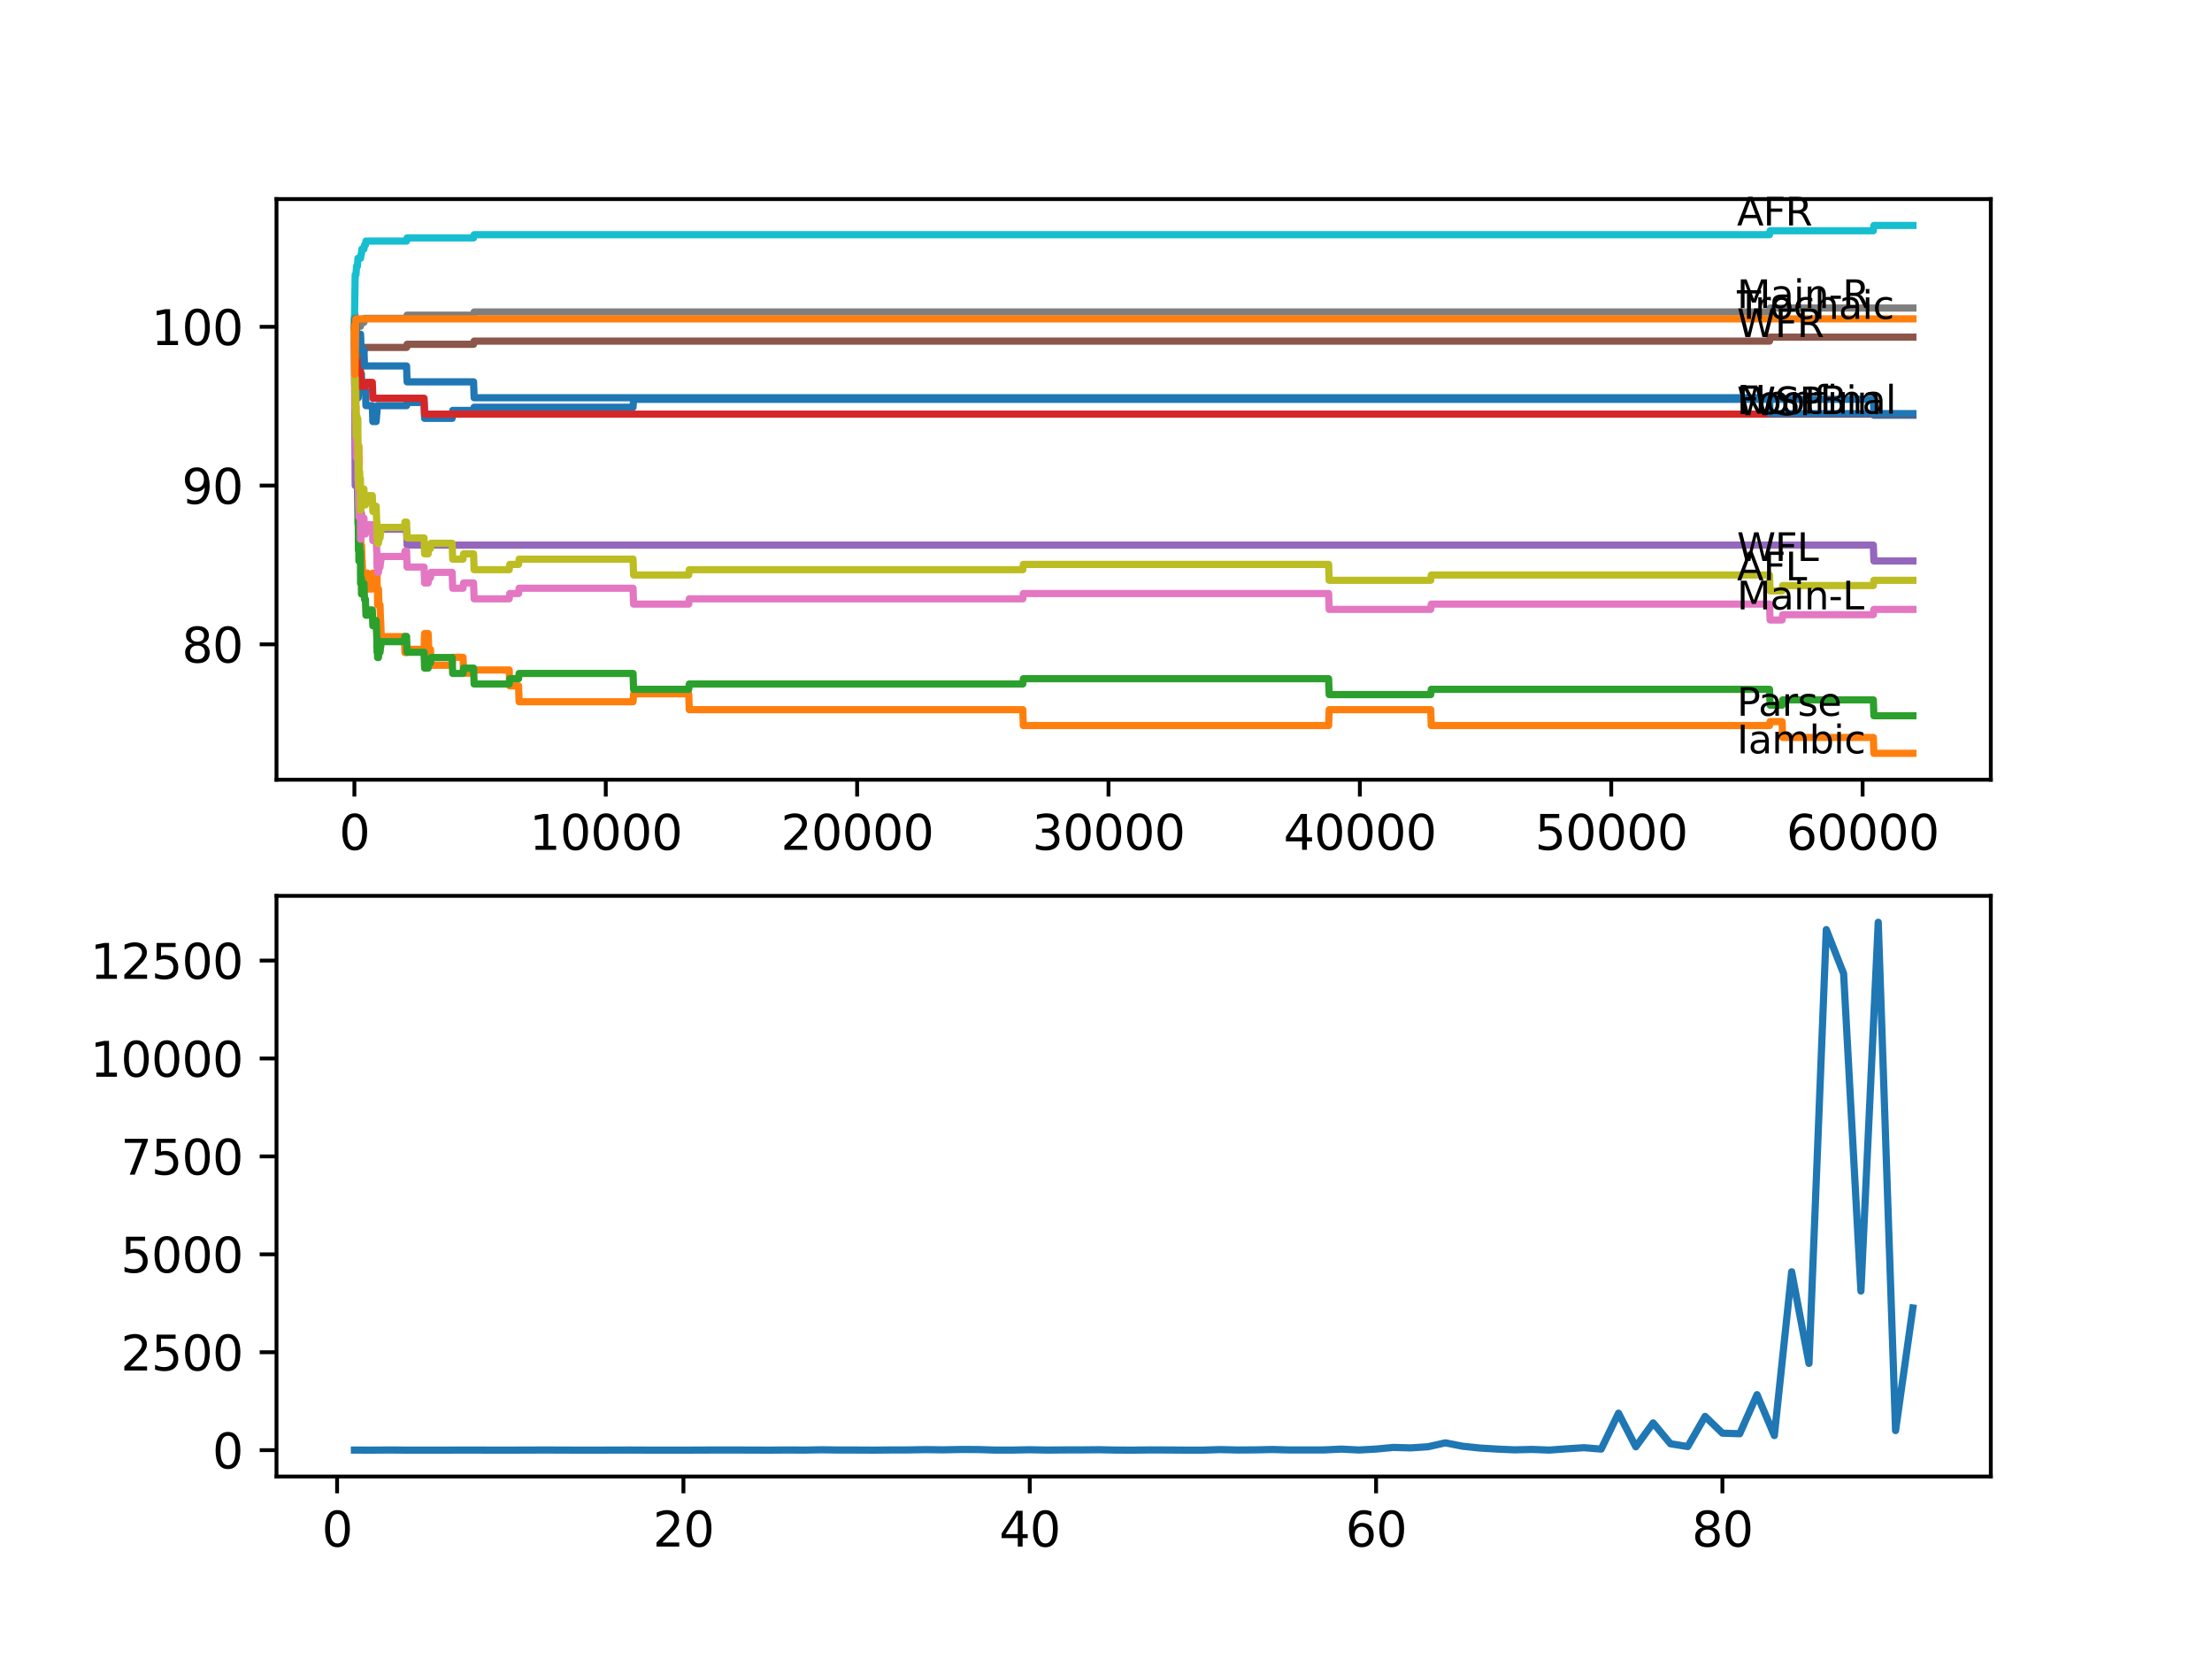 <?xml version="1.0" encoding="utf-8" standalone="no"?>
<!DOCTYPE svg PUBLIC "-//W3C//DTD SVG 1.1//EN"
  "http://www.w3.org/Graphics/SVG/1.1/DTD/svg11.dtd">
<svg xmlns:xlink="http://www.w3.org/1999/xlink" width="460.8pt" height="345.6pt" viewBox="0 0 460.8 345.6" xmlns="http://www.w3.org/2000/svg" version="1.1">
 <defs>
  <style type="text/css">*{stroke-linejoin: round; stroke-linecap: butt}</style>
 </defs>
 <g id="figure_1">
  <g id="patch_1">
   <path d="M 0 345.6 
L 460.8 345.6 
L 460.8 0 
L 0 0 
z
" style="fill: #ffffff"/>
  </g>
  <g id="axes_1">
   <g id="patch_2">
    <path d="M 57.6 162.432 
L 414.72 162.432 
L 414.72 41.472 
L 57.6 41.472 
z
" style="fill: #ffffff"/>
   </g>
   <g id="matplotlib.axis_1">
    <g id="xtick_1">
     <g id="line2d_1">
      <defs>
       <path id="mcef2beeae3" d="M 0 0 
L 0 3.5 
" style="stroke: #000000; stroke-width: 0.8"/>
      </defs>
      <g>
       <use xlink:href="#mcef2beeae3" x="73.827" y="162.432" style="stroke: #000000; stroke-width: 0.8"/>
      </g>
     </g>
     <g id="text_1">
      <!-- 0 -->
      <g transform="translate(70.646 177.03)scale(0.1 -0.1)">
       <defs>
        <path id="DejaVuSans-30" d="M 2034 4250 
Q 1547 4250 1301 3770 
Q 1056 3291 1056 2328 
Q 1056 1369 1301 889 
Q 1547 409 2034 409 
Q 2525 409 2770 889 
Q 3016 1369 3016 2328 
Q 3016 3291 2770 3770 
Q 2525 4250 2034 4250 
z
M 2034 4750 
Q 2819 4750 3233 4129 
Q 3647 3509 3647 2328 
Q 3647 1150 3233 529 
Q 2819 -91 2034 -91 
Q 1250 -91 836 529 
Q 422 1150 422 2328 
Q 422 3509 836 4129 
Q 1250 4750 2034 4750 
z
" transform="scale(0.016)"/>
       </defs>
       <use xlink:href="#DejaVuSans-30"/>
      </g>
     </g>
    </g>
    <g id="xtick_2">
     <g id="line2d_2">
      <g>
       <use xlink:href="#mcef2beeae3" x="126.192" y="162.432" style="stroke: #000000; stroke-width: 0.8"/>
      </g>
     </g>
     <g id="text_2">
      <!-- 10000 -->
      <g transform="translate(110.286 177.03)scale(0.1 -0.1)">
       <defs>
        <path id="DejaVuSans-31" d="M 794 531 
L 1825 531 
L 1825 4091 
L 703 3866 
L 703 4441 
L 1819 4666 
L 2450 4666 
L 2450 531 
L 3481 531 
L 3481 0 
L 794 0 
L 794 531 
z
" transform="scale(0.016)"/>
       </defs>
       <use xlink:href="#DejaVuSans-31"/>
       <use xlink:href="#DejaVuSans-30" x="63.623"/>
       <use xlink:href="#DejaVuSans-30" x="127.246"/>
       <use xlink:href="#DejaVuSans-30" x="190.869"/>
       <use xlink:href="#DejaVuSans-30" x="254.492"/>
      </g>
     </g>
    </g>
    <g id="xtick_3">
     <g id="line2d_3">
      <g>
       <use xlink:href="#mcef2beeae3" x="178.556" y="162.432" style="stroke: #000000; stroke-width: 0.8"/>
      </g>
     </g>
     <g id="text_3">
      <!-- 20000 -->
      <g transform="translate(162.65 177.03)scale(0.1 -0.1)">
       <defs>
        <path id="DejaVuSans-32" d="M 1228 531 
L 3431 531 
L 3431 0 
L 469 0 
L 469 531 
Q 828 903 1448 1529 
Q 2069 2156 2228 2338 
Q 2531 2678 2651 2914 
Q 2772 3150 2772 3378 
Q 2772 3750 2511 3984 
Q 2250 4219 1831 4219 
Q 1534 4219 1204 4116 
Q 875 4013 500 3803 
L 500 4441 
Q 881 4594 1212 4672 
Q 1544 4750 1819 4750 
Q 2544 4750 2975 4387 
Q 3406 4025 3406 3419 
Q 3406 3131 3298 2873 
Q 3191 2616 2906 2266 
Q 2828 2175 2409 1742 
Q 1991 1309 1228 531 
z
" transform="scale(0.016)"/>
       </defs>
       <use xlink:href="#DejaVuSans-32"/>
       <use xlink:href="#DejaVuSans-30" x="63.623"/>
       <use xlink:href="#DejaVuSans-30" x="127.246"/>
       <use xlink:href="#DejaVuSans-30" x="190.869"/>
       <use xlink:href="#DejaVuSans-30" x="254.492"/>
      </g>
     </g>
    </g>
    <g id="xtick_4">
     <g id="line2d_4">
      <g>
       <use xlink:href="#mcef2beeae3" x="230.921" y="162.432" style="stroke: #000000; stroke-width: 0.8"/>
      </g>
     </g>
     <g id="text_4">
      <!-- 30000 -->
      <g transform="translate(215.015 177.03)scale(0.1 -0.1)">
       <defs>
        <path id="DejaVuSans-33" d="M 2597 2516 
Q 3050 2419 3304 2112 
Q 3559 1806 3559 1356 
Q 3559 666 3084 287 
Q 2609 -91 1734 -91 
Q 1441 -91 1130 -33 
Q 819 25 488 141 
L 488 750 
Q 750 597 1062 519 
Q 1375 441 1716 441 
Q 2309 441 2620 675 
Q 2931 909 2931 1356 
Q 2931 1769 2642 2001 
Q 2353 2234 1838 2234 
L 1294 2234 
L 1294 2753 
L 1863 2753 
Q 2328 2753 2575 2939 
Q 2822 3125 2822 3475 
Q 2822 3834 2567 4026 
Q 2313 4219 1838 4219 
Q 1578 4219 1281 4162 
Q 984 4106 628 3988 
L 628 4550 
Q 988 4650 1302 4700 
Q 1616 4750 1894 4750 
Q 2613 4750 3031 4423 
Q 3450 4097 3450 3541 
Q 3450 3153 3228 2886 
Q 3006 2619 2597 2516 
z
" transform="scale(0.016)"/>
       </defs>
       <use xlink:href="#DejaVuSans-33"/>
       <use xlink:href="#DejaVuSans-30" x="63.623"/>
       <use xlink:href="#DejaVuSans-30" x="127.246"/>
       <use xlink:href="#DejaVuSans-30" x="190.869"/>
       <use xlink:href="#DejaVuSans-30" x="254.492"/>
      </g>
     </g>
    </g>
    <g id="xtick_5">
     <g id="line2d_5">
      <g>
       <use xlink:href="#mcef2beeae3" x="283.285" y="162.432" style="stroke: #000000; stroke-width: 0.8"/>
      </g>
     </g>
     <g id="text_5">
      <!-- 40000 -->
      <g transform="translate(267.379 177.03)scale(0.1 -0.1)">
       <defs>
        <path id="DejaVuSans-34" d="M 2419 4116 
L 825 1625 
L 2419 1625 
L 2419 4116 
z
M 2253 4666 
L 3047 4666 
L 3047 1625 
L 3713 1625 
L 3713 1100 
L 3047 1100 
L 3047 0 
L 2419 0 
L 2419 1100 
L 313 1100 
L 313 1709 
L 2253 4666 
z
" transform="scale(0.016)"/>
       </defs>
       <use xlink:href="#DejaVuSans-34"/>
       <use xlink:href="#DejaVuSans-30" x="63.623"/>
       <use xlink:href="#DejaVuSans-30" x="127.246"/>
       <use xlink:href="#DejaVuSans-30" x="190.869"/>
       <use xlink:href="#DejaVuSans-30" x="254.492"/>
      </g>
     </g>
    </g>
    <g id="xtick_6">
     <g id="line2d_6">
      <g>
       <use xlink:href="#mcef2beeae3" x="335.65" y="162.432" style="stroke: #000000; stroke-width: 0.8"/>
      </g>
     </g>
     <g id="text_6">
      <!-- 50000 -->
      <g transform="translate(319.744 177.03)scale(0.1 -0.1)">
       <defs>
        <path id="DejaVuSans-35" d="M 691 4666 
L 3169 4666 
L 3169 4134 
L 1269 4134 
L 1269 2991 
Q 1406 3038 1543 3061 
Q 1681 3084 1819 3084 
Q 2600 3084 3056 2656 
Q 3513 2228 3513 1497 
Q 3513 744 3044 326 
Q 2575 -91 1722 -91 
Q 1428 -91 1123 -41 
Q 819 9 494 109 
L 494 744 
Q 775 591 1075 516 
Q 1375 441 1709 441 
Q 2250 441 2565 725 
Q 2881 1009 2881 1497 
Q 2881 1984 2565 2268 
Q 2250 2553 1709 2553 
Q 1456 2553 1204 2497 
Q 953 2441 691 2322 
L 691 4666 
z
" transform="scale(0.016)"/>
       </defs>
       <use xlink:href="#DejaVuSans-35"/>
       <use xlink:href="#DejaVuSans-30" x="63.623"/>
       <use xlink:href="#DejaVuSans-30" x="127.246"/>
       <use xlink:href="#DejaVuSans-30" x="190.869"/>
       <use xlink:href="#DejaVuSans-30" x="254.492"/>
      </g>
     </g>
    </g>
    <g id="xtick_7">
     <g id="line2d_7">
      <g>
       <use xlink:href="#mcef2beeae3" x="388.014" y="162.432" style="stroke: #000000; stroke-width: 0.8"/>
      </g>
     </g>
     <g id="text_7">
      <!-- 60000 -->
      <g transform="translate(372.108 177.03)scale(0.1 -0.1)">
       <defs>
        <path id="DejaVuSans-36" d="M 2113 2584 
Q 1688 2584 1439 2293 
Q 1191 2003 1191 1497 
Q 1191 994 1439 701 
Q 1688 409 2113 409 
Q 2538 409 2786 701 
Q 3034 994 3034 1497 
Q 3034 2003 2786 2293 
Q 2538 2584 2113 2584 
z
M 3366 4563 
L 3366 3988 
Q 3128 4100 2886 4159 
Q 2644 4219 2406 4219 
Q 1781 4219 1451 3797 
Q 1122 3375 1075 2522 
Q 1259 2794 1537 2939 
Q 1816 3084 2150 3084 
Q 2853 3084 3261 2657 
Q 3669 2231 3669 1497 
Q 3669 778 3244 343 
Q 2819 -91 2113 -91 
Q 1303 -91 875 529 
Q 447 1150 447 2328 
Q 447 3434 972 4092 
Q 1497 4750 2381 4750 
Q 2619 4750 2861 4703 
Q 3103 4656 3366 4563 
z
" transform="scale(0.016)"/>
       </defs>
       <use xlink:href="#DejaVuSans-36"/>
       <use xlink:href="#DejaVuSans-30" x="63.623"/>
       <use xlink:href="#DejaVuSans-30" x="127.246"/>
       <use xlink:href="#DejaVuSans-30" x="190.869"/>
       <use xlink:href="#DejaVuSans-30" x="254.492"/>
      </g>
     </g>
    </g>
   </g>
   <g id="matplotlib.axis_2">
    <g id="ytick_1">
     <g id="line2d_8">
      <defs>
       <path id="m309a2a14f8" d="M 0 0 
L -3.5 0 
" style="stroke: #000000; stroke-width: 0.8"/>
      </defs>
      <g>
       <use xlink:href="#m309a2a14f8" x="57.6" y="134.225" style="stroke: #000000; stroke-width: 0.8"/>
      </g>
     </g>
     <g id="text_8">
      <!-- 80 -->
      <g transform="translate(37.875 138.024)scale(0.1 -0.1)">
       <defs>
        <path id="DejaVuSans-38" d="M 2034 2216 
Q 1584 2216 1326 1975 
Q 1069 1734 1069 1313 
Q 1069 891 1326 650 
Q 1584 409 2034 409 
Q 2484 409 2743 651 
Q 3003 894 3003 1313 
Q 3003 1734 2745 1975 
Q 2488 2216 2034 2216 
z
M 1403 2484 
Q 997 2584 770 2862 
Q 544 3141 544 3541 
Q 544 4100 942 4425 
Q 1341 4750 2034 4750 
Q 2731 4750 3128 4425 
Q 3525 4100 3525 3541 
Q 3525 3141 3298 2862 
Q 3072 2584 2669 2484 
Q 3125 2378 3379 2068 
Q 3634 1759 3634 1313 
Q 3634 634 3220 271 
Q 2806 -91 2034 -91 
Q 1263 -91 848 271 
Q 434 634 434 1313 
Q 434 1759 690 2068 
Q 947 2378 1403 2484 
z
M 1172 3481 
Q 1172 3119 1398 2916 
Q 1625 2713 2034 2713 
Q 2441 2713 2670 2916 
Q 2900 3119 2900 3481 
Q 2900 3844 2670 4047 
Q 2441 4250 2034 4250 
Q 1625 4250 1398 4047 
Q 1172 3844 1172 3481 
z
" transform="scale(0.016)"/>
       </defs>
       <use xlink:href="#DejaVuSans-38"/>
       <use xlink:href="#DejaVuSans-30" x="63.623"/>
      </g>
     </g>
    </g>
    <g id="ytick_2">
     <g id="line2d_9">
      <g>
       <use xlink:href="#m309a2a14f8" x="57.6" y="101.153" style="stroke: #000000; stroke-width: 0.8"/>
      </g>
     </g>
     <g id="text_9">
      <!-- 90 -->
      <g transform="translate(37.875 104.952)scale(0.1 -0.1)">
       <defs>
        <path id="DejaVuSans-39" d="M 703 97 
L 703 672 
Q 941 559 1184 500 
Q 1428 441 1663 441 
Q 2288 441 2617 861 
Q 2947 1281 2994 2138 
Q 2813 1869 2534 1725 
Q 2256 1581 1919 1581 
Q 1219 1581 811 2004 
Q 403 2428 403 3163 
Q 403 3881 828 4315 
Q 1253 4750 1959 4750 
Q 2769 4750 3195 4129 
Q 3622 3509 3622 2328 
Q 3622 1225 3098 567 
Q 2575 -91 1691 -91 
Q 1453 -91 1209 -44 
Q 966 3 703 97 
z
M 1959 2075 
Q 2384 2075 2632 2365 
Q 2881 2656 2881 3163 
Q 2881 3666 2632 3958 
Q 2384 4250 1959 4250 
Q 1534 4250 1286 3958 
Q 1038 3666 1038 3163 
Q 1038 2656 1286 2365 
Q 1534 2075 1959 2075 
z
" transform="scale(0.016)"/>
       </defs>
       <use xlink:href="#DejaVuSans-39"/>
       <use xlink:href="#DejaVuSans-30" x="63.623"/>
      </g>
     </g>
    </g>
    <g id="ytick_3">
     <g id="line2d_10">
      <g>
       <use xlink:href="#m309a2a14f8" x="57.6" y="68.081" style="stroke: #000000; stroke-width: 0.8"/>
      </g>
     </g>
     <g id="text_10">
      <!-- 100 -->
      <g transform="translate(31.512 71.88)scale(0.1 -0.1)">
       <use xlink:href="#DejaVuSans-31"/>
       <use xlink:href="#DejaVuSans-30" x="63.623"/>
       <use xlink:href="#DejaVuSans-30" x="127.246"/>
      </g>
     </g>
    </g>
   </g>
   <g id="line2d_11">
    <path d="M 73.833 68.081 
L 73.838 68.081 
L 73.958 78.554 
L 74.068 71.939 
L 74.079 75.247 
L 74.157 75.247 
L 74.173 74.585 
L 74.178 77.892 
L 74.246 77.892 
L 74.367 77.892 
L 74.456 76.239 
L 74.461 79.546 
L 74.472 79.546 
L 74.55 79.546 
L 74.629 82.853 
L 74.66 81.199 
L 74.775 79.546 
L 74.828 79.546 
L 74.943 77.892 
L 75.283 77.892 
L 75.398 81.199 
L 76.121 81.199 
L 76.236 84.507 
L 77.556 84.507 
L 77.671 87.814 
L 78.362 87.814 
L 78.477 86.16 
L 78.504 86.16 
L 78.619 84.507 
L 84.693 84.507 
L 84.808 83.845 
L 88.338 83.845 
L 88.453 87.152 
L 94.187 87.152 
L 94.302 85.499 
L 98.653 85.499 
L 98.769 84.837 
L 131.874 84.837 
L 131.989 83.184 
L 390.25 83.184 
L 390.366 86.491 
L 398.487 86.491 
L 398.487 86.491 
" clip-path="url(#p11291489f3)" style="fill: none; stroke: #1f77b4; stroke-width: 1.5; stroke-linecap: square"/>
   </g>
   <g id="line2d_12">
    <path d="M 73.833 68.081 
L 73.843 68.081 
L 73.864 71.388 
L 73.906 65.49 
L 73.953 68.798 
L 73.964 65.49 
L 74.011 80.373 
L 74.032 78.719 
L 74.037 78.719 
L 74.074 75.412 
L 74.157 85.333 
L 74.194 84.672 
L 74.178 87.979 
L 74.22 87.979 
L 74.346 97.901 
L 74.367 97.901 
L 74.482 96.247 
L 74.54 96.247 
L 74.55 99.554 
L 74.566 92.94 
L 74.644 94.594 
L 74.66 94.594 
L 74.702 96.247 
L 74.765 92.94 
L 74.896 107.822 
L 74.911 107.822 
L 75.027 111.129 
L 75.058 111.129 
L 75.084 114.437 
L 75.116 110.303 
L 75.168 113.61 
L 75.304 113.61 
L 75.419 116.917 
L 75.451 116.917 
L 75.566 120.224 
L 75.817 120.224 
L 75.933 119.397 
L 76.577 119.397 
L 76.692 122.705 
L 77.556 122.705 
L 77.671 119.397 
L 78.079 119.397 
L 78.195 122.705 
L 78.362 122.705 
L 78.477 121.051 
L 78.504 121.051 
L 78.546 119.397 
L 78.551 122.705 
L 78.608 122.705 
L 78.645 122.705 
L 78.655 126.012 
L 78.755 122.705 
L 78.834 122.705 
L 78.949 126.012 
L 79.163 126.012 
L 79.279 129.319 
L 79.305 129.319 
L 79.42 132.626 
L 84.248 132.626 
L 84.363 135.933 
L 84.693 135.933 
L 84.808 135.272 
L 88.338 135.272 
L 88.453 131.965 
L 89.191 131.965 
L 89.306 135.272 
L 89.673 135.272 
L 89.788 138.579 
L 94.187 138.579 
L 94.302 136.925 
L 96.459 136.925 
L 96.575 140.233 
L 98.653 140.233 
L 98.769 139.571 
L 106.074 139.571 
L 106.189 142.878 
L 108.027 142.878 
L 108.142 146.185 
L 131.874 146.185 
L 131.989 144.532 
L 143.472 144.532 
L 143.587 147.839 
L 213.065 147.839 
L 213.18 151.146 
L 276.777 151.146 
L 276.892 147.839 
L 298.047 147.839 
L 298.162 151.146 
L 368.624 151.146 
L 368.739 150.319 
L 371.242 150.319 
L 371.357 153.627 
L 390.25 153.627 
L 390.366 156.934 
L 398.487 156.934 
L 398.487 156.934 
" clip-path="url(#p11291489f3)" style="fill: none; stroke: #ff7f0e; stroke-width: 1.5; stroke-linecap: square"/>
   </g>
   <g id="line2d_13">
    <path d="M 73.833 71.388 
L 73.838 71.388 
L 73.864 70.286 
L 73.906 80.207 
L 73.922 80.207 
L 74.006 91.231 
L 74.047 90.129 
L 74.058 90.129 
L 74.178 97.846 
L 74.189 97.846 
L 74.194 101.153 
L 74.299 98.121 
L 74.325 98.121 
L 74.367 97.019 
L 74.372 100.326 
L 74.424 100.326 
L 74.456 100.326 
L 74.576 109.145 
L 74.618 109.145 
L 74.629 108.043 
L 74.665 114.657 
L 74.707 113.555 
L 74.754 113.555 
L 74.765 116.862 
L 74.828 112.452 
L 74.864 114.657 
L 74.911 114.657 
L 74.932 113.555 
L 74.938 116.862 
L 75.016 115.759 
L 75.058 115.759 
L 75.084 114.933 
L 75.116 121.547 
L 75.131 121.547 
L 75.142 121.547 
L 75.257 120.445 
L 75.283 120.445 
L 75.304 123.752 
L 75.393 122.649 
L 75.451 122.649 
L 75.566 121.547 
L 75.817 121.547 
L 75.933 124.854 
L 76.121 124.854 
L 76.236 128.161 
L 76.577 128.161 
L 76.692 127.059 
L 77.556 127.059 
L 77.671 130.366 
L 78.079 130.366 
L 78.195 129.264 
L 78.362 129.264 
L 78.477 132.571 
L 78.504 132.571 
L 78.546 135.878 
L 78.614 134.776 
L 78.645 134.776 
L 78.655 133.673 
L 78.661 136.981 
L 78.745 136.981 
L 78.834 136.981 
L 78.949 135.878 
L 79.163 135.878 
L 79.279 134.776 
L 79.305 134.776 
L 79.42 133.673 
L 84.248 133.673 
L 84.363 132.571 
L 84.693 132.571 
L 84.808 135.878 
L 88.338 135.878 
L 88.453 139.185 
L 89.191 139.185 
L 89.306 138.083 
L 89.673 138.083 
L 89.788 136.981 
L 94.187 136.981 
L 94.302 140.288 
L 96.459 140.288 
L 96.575 139.185 
L 98.653 139.185 
L 98.769 142.492 
L 106.074 142.492 
L 106.189 141.39 
L 108.027 141.39 
L 108.142 140.288 
L 131.874 140.288 
L 131.989 143.595 
L 143.472 143.595 
L 143.587 142.492 
L 213.065 142.492 
L 213.18 141.39 
L 276.777 141.39 
L 276.892 144.697 
L 298.047 144.697 
L 298.162 143.595 
L 368.624 143.595 
L 368.739 146.902 
L 371.242 146.902 
L 371.357 145.8 
L 390.25 145.8 
L 390.366 149.107 
L 398.487 149.107 
L 398.487 149.107 
" clip-path="url(#p11291489f3)" style="fill: none; stroke: #2ca02c; stroke-width: 1.5; stroke-linecap: square"/>
   </g>
   <g id="line2d_14">
    <path d="M 73.833 68.081 
L 74.068 68.081 
L 74.184 71.388 
L 74.189 71.388 
L 74.252 74.695 
L 74.299 73.869 
L 74.55 73.869 
L 74.665 77.176 
L 75.084 77.176 
L 75.199 80.483 
L 76.121 80.483 
L 76.236 79.656 
L 77.556 79.656 
L 77.671 82.963 
L 88.338 82.963 
L 88.453 86.27 
L 398.487 86.27 
L 398.487 86.27 
" clip-path="url(#p11291489f3)" style="fill: none; stroke: #d62728; stroke-width: 1.5; stroke-linecap: square"/>
   </g>
   <g id="line2d_15">
    <path d="M 73.833 71.388 
L 73.838 71.388 
L 73.995 101.153 
L 74.55 101.153 
L 74.665 104.46 
L 74.754 104.46 
L 74.87 107.767 
L 75.058 107.767 
L 75.173 106.94 
L 75.283 106.94 
L 75.398 110.248 
L 84.693 110.248 
L 84.808 113.555 
L 390.25 113.555 
L 390.366 116.862 
L 398.487 116.862 
L 398.487 116.862 
" clip-path="url(#p11291489f3)" style="fill: none; stroke: #9467bd; stroke-width: 1.5; stroke-linecap: square"/>
   </g>
   <g id="line2d_16">
    <path d="M 73.833 68.081 
L 73.875 68.081 
L 73.995 74.695 
L 74.157 74.695 
L 74.273 74.034 
L 75.11 74.034 
L 75.226 73.207 
L 75.817 73.207 
L 75.933 72.38 
L 84.693 72.38 
L 84.808 71.719 
L 98.653 71.719 
L 98.769 71.057 
L 368.624 71.057 
L 368.739 70.231 
L 398.487 70.231 
L 398.487 70.231 
" clip-path="url(#p11291489f3)" style="fill: none; stroke: #8c564b; stroke-width: 1.5; stroke-linecap: square"/>
   </g>
   <g id="line2d_17">
    <path d="M 73.833 71.388 
L 73.838 71.388 
L 73.964 85.333 
L 73.969 84.231 
L 73.974 84.231 
L 74 83.129 
L 74.063 88.641 
L 74.068 88.641 
L 74.173 93.05 
L 74.184 91.948 
L 74.189 91.948 
L 74.194 95.255 
L 74.299 92.223 
L 74.325 92.223 
L 74.367 91.121 
L 74.372 94.428 
L 74.424 94.428 
L 74.54 94.428 
L 74.55 93.326 
L 74.566 99.94 
L 74.629 98.838 
L 74.697 105.452 
L 74.744 104.35 
L 74.754 104.35 
L 74.765 107.657 
L 74.828 103.247 
L 74.864 105.452 
L 74.911 105.452 
L 74.932 104.35 
L 74.938 107.657 
L 75.016 106.554 
L 75.058 106.554 
L 75.084 105.728 
L 75.116 112.342 
L 75.131 112.342 
L 75.142 112.342 
L 75.257 111.24 
L 75.283 111.24 
L 75.404 109.035 
L 75.451 109.035 
L 75.566 107.932 
L 75.817 107.932 
L 75.933 111.24 
L 76.121 111.24 
L 76.236 110.413 
L 76.577 110.413 
L 76.692 109.31 
L 77.556 109.31 
L 77.671 112.618 
L 78.079 112.618 
L 78.195 111.515 
L 78.362 111.515 
L 78.477 114.822 
L 78.504 114.822 
L 78.546 118.13 
L 78.614 117.027 
L 78.645 117.027 
L 78.655 115.925 
L 78.661 119.232 
L 78.745 119.232 
L 78.834 119.232 
L 78.949 118.13 
L 79.163 118.13 
L 79.279 117.027 
L 79.305 117.027 
L 79.42 115.925 
L 84.248 115.925 
L 84.363 114.822 
L 84.693 114.822 
L 84.808 118.13 
L 88.338 118.13 
L 88.453 121.437 
L 89.191 121.437 
L 89.306 120.334 
L 89.673 120.334 
L 89.788 119.232 
L 94.187 119.232 
L 94.302 122.539 
L 96.459 122.539 
L 96.575 121.437 
L 98.653 121.437 
L 98.769 124.744 
L 106.074 124.744 
L 106.189 123.642 
L 108.027 123.642 
L 108.142 122.539 
L 131.874 122.539 
L 131.989 125.846 
L 143.472 125.846 
L 143.587 124.744 
L 213.065 124.744 
L 213.18 123.642 
L 276.777 123.642 
L 276.892 126.949 
L 298.047 126.949 
L 298.162 125.846 
L 368.624 125.846 
L 368.739 129.154 
L 371.242 129.154 
L 371.357 128.051 
L 390.25 128.051 
L 390.366 126.949 
L 398.487 126.949 
L 398.487 126.949 
" clip-path="url(#p11291489f3)" style="fill: none; stroke: #e377c2; stroke-width: 1.5; stroke-linecap: square"/>
   </g>
   <g id="line2d_18">
    <path d="M 73.833 66.979 
L 73.838 66.979 
L 73.875 65.876 
L 73.885 72.491 
L 73.932 70.286 
L 73.943 70.286 
L 74.058 68.632 
L 74.157 68.632 
L 74.273 67.971 
L 75.11 67.971 
L 75.226 67.144 
L 75.817 67.144 
L 75.933 66.317 
L 84.693 66.317 
L 84.808 65.656 
L 98.653 65.656 
L 98.769 64.994 
L 368.624 64.994 
L 368.739 64.168 
L 398.487 64.168 
L 398.487 64.168 
" clip-path="url(#p11291489f3)" style="fill: none; stroke: #7f7f7f; stroke-width: 1.5; stroke-linecap: square"/>
   </g>
   <g id="line2d_19">
    <path d="M 73.833 66.979 
L 73.838 66.979 
L 73.964 80.924 
L 73.969 79.821 
L 73.974 79.821 
L 74 78.719 
L 74.063 84.231 
L 74.068 84.231 
L 74.173 88.641 
L 74.184 87.538 
L 74.189 87.538 
L 74.194 90.845 
L 74.299 87.814 
L 74.325 87.814 
L 74.367 86.711 
L 74.372 90.019 
L 74.424 90.019 
L 74.456 90.019 
L 74.55 87.263 
L 74.555 90.57 
L 74.561 90.57 
L 74.681 99.389 
L 74.697 99.389 
L 74.76 101.594 
L 74.812 98.287 
L 74.822 98.287 
L 74.828 97.184 
L 74.833 100.491 
L 74.932 98.287 
L 74.969 101.594 
L 75.042 100.491 
L 75.058 100.491 
L 75.084 99.665 
L 75.116 106.279 
L 75.131 106.279 
L 75.142 106.279 
L 75.257 105.176 
L 75.283 105.176 
L 75.404 102.972 
L 75.451 102.972 
L 75.566 101.869 
L 75.817 101.869 
L 75.933 105.176 
L 76.121 105.176 
L 76.236 104.35 
L 76.577 104.35 
L 76.692 103.247 
L 77.556 103.247 
L 77.671 106.554 
L 78.079 106.554 
L 78.195 105.452 
L 78.362 105.452 
L 78.477 108.759 
L 78.504 108.759 
L 78.546 112.066 
L 78.614 110.964 
L 78.645 110.964 
L 78.655 109.862 
L 78.661 113.169 
L 78.745 113.169 
L 78.834 113.169 
L 78.949 112.066 
L 79.163 112.066 
L 79.279 110.964 
L 79.305 110.964 
L 79.42 109.862 
L 84.248 109.862 
L 84.363 108.759 
L 84.693 108.759 
L 84.808 112.066 
L 88.338 112.066 
L 88.453 115.374 
L 89.191 115.374 
L 89.306 114.271 
L 89.673 114.271 
L 89.788 113.169 
L 94.187 113.169 
L 94.302 116.476 
L 96.459 116.476 
L 96.575 115.374 
L 98.653 115.374 
L 98.769 118.681 
L 106.074 118.681 
L 106.189 117.578 
L 108.027 117.578 
L 108.142 116.476 
L 131.874 116.476 
L 131.989 119.783 
L 143.472 119.783 
L 143.587 118.681 
L 213.065 118.681 
L 213.18 117.578 
L 276.777 117.578 
L 276.892 120.886 
L 298.047 120.886 
L 298.162 119.783 
L 368.624 119.783 
L 368.739 123.09 
L 371.242 123.09 
L 371.357 121.988 
L 390.25 121.988 
L 390.366 120.886 
L 398.487 120.886 
L 398.487 120.886 
" clip-path="url(#p11291489f3)" style="fill: none; stroke: #bcbd22; stroke-width: 1.5; stroke-linecap: square"/>
   </g>
   <g id="line2d_20">
    <path d="M 73.833 66.979 
L 73.838 66.979 
L 73.995 57.222 
L 74.157 57.222 
L 74.278 55.459 
L 74.456 55.459 
L 74.571 53.805 
L 75.11 53.805 
L 75.226 52.978 
L 75.283 52.978 
L 75.398 51.876 
L 75.817 51.876 
L 75.933 51.049 
L 76.121 51.049 
L 76.236 50.222 
L 84.693 50.222 
L 84.808 49.561 
L 98.653 49.561 
L 98.769 48.899 
L 368.624 48.899 
L 368.739 48.073 
L 390.25 48.073 
L 390.366 46.97 
L 398.487 46.97 
L 398.487 46.97 
" clip-path="url(#p11291489f3)" style="fill: none; stroke: #17becf; stroke-width: 1.5; stroke-linecap: square"/>
   </g>
   <g id="line2d_21">
    <path d="M 73.833 68.081 
L 73.875 68.081 
L 73.995 66.317 
L 74.157 66.317 
L 74.273 69.624 
L 75.11 69.624 
L 75.226 72.932 
L 75.817 72.932 
L 75.933 76.239 
L 84.693 76.239 
L 84.808 79.546 
L 98.653 79.546 
L 98.769 82.853 
L 368.624 82.853 
L 368.739 86.16 
L 398.487 86.16 
L 398.487 86.16 
" clip-path="url(#p11291489f3)" style="fill: none; stroke: #1f77b4; stroke-width: 1.5; stroke-linecap: square"/>
   </g>
   <g id="line2d_22">
    <path d="M 73.833 68.081 
L 73.838 68.081 
L 73.906 78.003 
L 73.958 74.695 
L 73.99 74.695 
L 74.126 66.427 
L 398.487 66.427 
L 398.487 66.427 
" clip-path="url(#p11291489f3)" style="fill: none; stroke: #ff7f0e; stroke-width: 1.5; stroke-linecap: square"/>
   </g>
   <g id="patch_3">
    <path d="M 57.6 162.432 
L 57.6 41.472 
" style="fill: none; stroke: #000000; stroke-width: 0.8; stroke-linejoin: miter; stroke-linecap: square"/>
   </g>
   <g id="patch_4">
    <path d="M 414.72 162.432 
L 414.72 41.472 
" style="fill: none; stroke: #000000; stroke-width: 0.8; stroke-linejoin: miter; stroke-linecap: square"/>
   </g>
   <g id="patch_5">
    <path d="M 57.6 162.432 
L 414.72 162.432 
" style="fill: none; stroke: #000000; stroke-width: 0.8; stroke-linejoin: miter; stroke-linecap: square"/>
   </g>
   <g id="patch_6">
    <path d="M 57.6 41.472 
L 414.72 41.472 
" style="fill: none; stroke: #000000; stroke-width: 0.8; stroke-linejoin: miter; stroke-linecap: square"/>
   </g>
   <g id="text_11">
    <!-- WSP -->
    <g transform="translate(361.832 86.491)scale(0.08 -0.08)">
     <defs>
      <path id="DejaVuSans-57" d="M 213 4666 
L 850 4666 
L 1831 722 
L 2809 4666 
L 3519 4666 
L 4500 722 
L 5478 4666 
L 6119 4666 
L 4947 0 
L 4153 0 
L 3169 4050 
L 2175 0 
L 1381 0 
L 213 4666 
z
" transform="scale(0.016)"/>
      <path id="DejaVuSans-53" d="M 3425 4513 
L 3425 3897 
Q 3066 4069 2747 4153 
Q 2428 4238 2131 4238 
Q 1616 4238 1336 4038 
Q 1056 3838 1056 3469 
Q 1056 3159 1242 3001 
Q 1428 2844 1947 2747 
L 2328 2669 
Q 3034 2534 3370 2195 
Q 3706 1856 3706 1288 
Q 3706 609 3251 259 
Q 2797 -91 1919 -91 
Q 1588 -91 1214 -16 
Q 841 59 441 206 
L 441 856 
Q 825 641 1194 531 
Q 1563 422 1919 422 
Q 2459 422 2753 634 
Q 3047 847 3047 1241 
Q 3047 1584 2836 1778 
Q 2625 1972 2144 2069 
L 1759 2144 
Q 1053 2284 737 2584 
Q 422 2884 422 3419 
Q 422 4038 858 4394 
Q 1294 4750 2059 4750 
Q 2388 4750 2728 4690 
Q 3069 4631 3425 4513 
z
" transform="scale(0.016)"/>
      <path id="DejaVuSans-50" d="M 1259 4147 
L 1259 2394 
L 2053 2394 
Q 2494 2394 2734 2622 
Q 2975 2850 2975 3272 
Q 2975 3691 2734 3919 
Q 2494 4147 2053 4147 
L 1259 4147 
z
M 628 4666 
L 2053 4666 
Q 2838 4666 3239 4311 
Q 3641 3956 3641 3272 
Q 3641 2581 3239 2228 
Q 2838 1875 2053 1875 
L 1259 1875 
L 1259 0 
L 628 0 
L 628 4666 
z
" transform="scale(0.016)"/>
     </defs>
     <use xlink:href="#DejaVuSans-57"/>
     <use xlink:href="#DejaVuSans-53" x="98.877"/>
     <use xlink:href="#DejaVuSans-50" x="162.354"/>
    </g>
   </g>
   <g id="text_12">
    <!-- Iambic -->
    <g transform="translate(361.832 156.934)scale(0.08 -0.08)">
     <defs>
      <path id="DejaVuSans-49" d="M 628 4666 
L 1259 4666 
L 1259 0 
L 628 0 
L 628 4666 
z
" transform="scale(0.016)"/>
      <path id="DejaVuSans-61" d="M 2194 1759 
Q 1497 1759 1228 1600 
Q 959 1441 959 1056 
Q 959 750 1161 570 
Q 1363 391 1709 391 
Q 2188 391 2477 730 
Q 2766 1069 2766 1631 
L 2766 1759 
L 2194 1759 
z
M 3341 1997 
L 3341 0 
L 2766 0 
L 2766 531 
Q 2569 213 2275 61 
Q 1981 -91 1556 -91 
Q 1019 -91 701 211 
Q 384 513 384 1019 
Q 384 1609 779 1909 
Q 1175 2209 1959 2209 
L 2766 2209 
L 2766 2266 
Q 2766 2663 2505 2880 
Q 2244 3097 1772 3097 
Q 1472 3097 1187 3025 
Q 903 2953 641 2809 
L 641 3341 
Q 956 3463 1253 3523 
Q 1550 3584 1831 3584 
Q 2591 3584 2966 3190 
Q 3341 2797 3341 1997 
z
" transform="scale(0.016)"/>
      <path id="DejaVuSans-6d" d="M 3328 2828 
Q 3544 3216 3844 3400 
Q 4144 3584 4550 3584 
Q 5097 3584 5394 3201 
Q 5691 2819 5691 2113 
L 5691 0 
L 5113 0 
L 5113 2094 
Q 5113 2597 4934 2840 
Q 4756 3084 4391 3084 
Q 3944 3084 3684 2787 
Q 3425 2491 3425 1978 
L 3425 0 
L 2847 0 
L 2847 2094 
Q 2847 2600 2669 2842 
Q 2491 3084 2119 3084 
Q 1678 3084 1418 2786 
Q 1159 2488 1159 1978 
L 1159 0 
L 581 0 
L 581 3500 
L 1159 3500 
L 1159 2956 
Q 1356 3278 1631 3431 
Q 1906 3584 2284 3584 
Q 2666 3584 2933 3390 
Q 3200 3197 3328 2828 
z
" transform="scale(0.016)"/>
      <path id="DejaVuSans-62" d="M 3116 1747 
Q 3116 2381 2855 2742 
Q 2594 3103 2138 3103 
Q 1681 3103 1420 2742 
Q 1159 2381 1159 1747 
Q 1159 1113 1420 752 
Q 1681 391 2138 391 
Q 2594 391 2855 752 
Q 3116 1113 3116 1747 
z
M 1159 2969 
Q 1341 3281 1617 3432 
Q 1894 3584 2278 3584 
Q 2916 3584 3314 3078 
Q 3713 2572 3713 1747 
Q 3713 922 3314 415 
Q 2916 -91 2278 -91 
Q 1894 -91 1617 61 
Q 1341 213 1159 525 
L 1159 0 
L 581 0 
L 581 4863 
L 1159 4863 
L 1159 2969 
z
" transform="scale(0.016)"/>
      <path id="DejaVuSans-69" d="M 603 3500 
L 1178 3500 
L 1178 0 
L 603 0 
L 603 3500 
z
M 603 4863 
L 1178 4863 
L 1178 4134 
L 603 4134 
L 603 4863 
z
" transform="scale(0.016)"/>
      <path id="DejaVuSans-63" d="M 3122 3366 
L 3122 2828 
Q 2878 2963 2633 3030 
Q 2388 3097 2138 3097 
Q 1578 3097 1268 2742 
Q 959 2388 959 1747 
Q 959 1106 1268 751 
Q 1578 397 2138 397 
Q 2388 397 2633 464 
Q 2878 531 3122 666 
L 3122 134 
Q 2881 22 2623 -34 
Q 2366 -91 2075 -91 
Q 1284 -91 818 406 
Q 353 903 353 1747 
Q 353 2603 823 3093 
Q 1294 3584 2113 3584 
Q 2378 3584 2631 3529 
Q 2884 3475 3122 3366 
z
" transform="scale(0.016)"/>
     </defs>
     <use xlink:href="#DejaVuSans-49"/>
     <use xlink:href="#DejaVuSans-61" x="29.492"/>
     <use xlink:href="#DejaVuSans-6d" x="90.771"/>
     <use xlink:href="#DejaVuSans-62" x="188.184"/>
     <use xlink:href="#DejaVuSans-69" x="251.66"/>
     <use xlink:href="#DejaVuSans-63" x="279.443"/>
    </g>
   </g>
   <g id="text_13">
    <!-- Parse -->
    <g transform="translate(361.832 149.107)scale(0.08 -0.08)">
     <defs>
      <path id="DejaVuSans-72" d="M 2631 2963 
Q 2534 3019 2420 3045 
Q 2306 3072 2169 3072 
Q 1681 3072 1420 2755 
Q 1159 2438 1159 1844 
L 1159 0 
L 581 0 
L 581 3500 
L 1159 3500 
L 1159 2956 
Q 1341 3275 1631 3429 
Q 1922 3584 2338 3584 
Q 2397 3584 2469 3576 
Q 2541 3569 2628 3553 
L 2631 2963 
z
" transform="scale(0.016)"/>
      <path id="DejaVuSans-73" d="M 2834 3397 
L 2834 2853 
Q 2591 2978 2328 3040 
Q 2066 3103 1784 3103 
Q 1356 3103 1142 2972 
Q 928 2841 928 2578 
Q 928 2378 1081 2264 
Q 1234 2150 1697 2047 
L 1894 2003 
Q 2506 1872 2764 1633 
Q 3022 1394 3022 966 
Q 3022 478 2636 193 
Q 2250 -91 1575 -91 
Q 1294 -91 989 -36 
Q 684 19 347 128 
L 347 722 
Q 666 556 975 473 
Q 1284 391 1588 391 
Q 1994 391 2212 530 
Q 2431 669 2431 922 
Q 2431 1156 2273 1281 
Q 2116 1406 1581 1522 
L 1381 1569 
Q 847 1681 609 1914 
Q 372 2147 372 2553 
Q 372 3047 722 3315 
Q 1072 3584 1716 3584 
Q 2034 3584 2315 3537 
Q 2597 3491 2834 3397 
z
" transform="scale(0.016)"/>
      <path id="DejaVuSans-65" d="M 3597 1894 
L 3597 1613 
L 953 1613 
Q 991 1019 1311 708 
Q 1631 397 2203 397 
Q 2534 397 2845 478 
Q 3156 559 3463 722 
L 3463 178 
Q 3153 47 2828 -22 
Q 2503 -91 2169 -91 
Q 1331 -91 842 396 
Q 353 884 353 1716 
Q 353 2575 817 3079 
Q 1281 3584 2069 3584 
Q 2775 3584 3186 3129 
Q 3597 2675 3597 1894 
z
M 3022 2063 
Q 3016 2534 2758 2815 
Q 2500 3097 2075 3097 
Q 1594 3097 1305 2825 
Q 1016 2553 972 2059 
L 3022 2063 
z
" transform="scale(0.016)"/>
     </defs>
     <use xlink:href="#DejaVuSans-50"/>
     <use xlink:href="#DejaVuSans-61" x="55.803"/>
     <use xlink:href="#DejaVuSans-72" x="117.082"/>
     <use xlink:href="#DejaVuSans-73" x="158.195"/>
     <use xlink:href="#DejaVuSans-65" x="210.295"/>
    </g>
   </g>
   <g id="text_14">
    <!-- FootBin -->
    <g transform="translate(361.832 86.27)scale(0.08 -0.08)">
     <defs>
      <path id="DejaVuSans-46" d="M 628 4666 
L 3309 4666 
L 3309 4134 
L 1259 4134 
L 1259 2759 
L 3109 2759 
L 3109 2228 
L 1259 2228 
L 1259 0 
L 628 0 
L 628 4666 
z
" transform="scale(0.016)"/>
      <path id="DejaVuSans-6f" d="M 1959 3097 
Q 1497 3097 1228 2736 
Q 959 2375 959 1747 
Q 959 1119 1226 758 
Q 1494 397 1959 397 
Q 2419 397 2687 759 
Q 2956 1122 2956 1747 
Q 2956 2369 2687 2733 
Q 2419 3097 1959 3097 
z
M 1959 3584 
Q 2709 3584 3137 3096 
Q 3566 2609 3566 1747 
Q 3566 888 3137 398 
Q 2709 -91 1959 -91 
Q 1206 -91 779 398 
Q 353 888 353 1747 
Q 353 2609 779 3096 
Q 1206 3584 1959 3584 
z
" transform="scale(0.016)"/>
      <path id="DejaVuSans-74" d="M 1172 4494 
L 1172 3500 
L 2356 3500 
L 2356 3053 
L 1172 3053 
L 1172 1153 
Q 1172 725 1289 603 
Q 1406 481 1766 481 
L 2356 481 
L 2356 0 
L 1766 0 
Q 1100 0 847 248 
Q 594 497 594 1153 
L 594 3053 
L 172 3053 
L 172 3500 
L 594 3500 
L 594 4494 
L 1172 4494 
z
" transform="scale(0.016)"/>
      <path id="DejaVuSans-42" d="M 1259 2228 
L 1259 519 
L 2272 519 
Q 2781 519 3026 730 
Q 3272 941 3272 1375 
Q 3272 1813 3026 2020 
Q 2781 2228 2272 2228 
L 1259 2228 
z
M 1259 4147 
L 1259 2741 
L 2194 2741 
Q 2656 2741 2882 2914 
Q 3109 3088 3109 3444 
Q 3109 3797 2882 3972 
Q 2656 4147 2194 4147 
L 1259 4147 
z
M 628 4666 
L 2241 4666 
Q 2963 4666 3353 4366 
Q 3744 4066 3744 3513 
Q 3744 3084 3544 2831 
Q 3344 2578 2956 2516 
Q 3422 2416 3680 2098 
Q 3938 1781 3938 1306 
Q 3938 681 3513 340 
Q 3088 0 2303 0 
L 628 0 
L 628 4666 
z
" transform="scale(0.016)"/>
      <path id="DejaVuSans-6e" d="M 3513 2113 
L 3513 0 
L 2938 0 
L 2938 2094 
Q 2938 2591 2744 2837 
Q 2550 3084 2163 3084 
Q 1697 3084 1428 2787 
Q 1159 2491 1159 1978 
L 1159 0 
L 581 0 
L 581 3500 
L 1159 3500 
L 1159 2956 
Q 1366 3272 1645 3428 
Q 1925 3584 2291 3584 
Q 2894 3584 3203 3211 
Q 3513 2838 3513 2113 
z
" transform="scale(0.016)"/>
     </defs>
     <use xlink:href="#DejaVuSans-46"/>
     <use xlink:href="#DejaVuSans-6f" x="53.895"/>
     <use xlink:href="#DejaVuSans-6f" x="115.076"/>
     <use xlink:href="#DejaVuSans-74" x="176.258"/>
     <use xlink:href="#DejaVuSans-42" x="215.467"/>
     <use xlink:href="#DejaVuSans-69" x="284.07"/>
     <use xlink:href="#DejaVuSans-6e" x="311.854"/>
    </g>
   </g>
   <g id="text_15">
    <!-- WFL -->
    <g transform="translate(361.832 116.862)scale(0.08 -0.08)">
     <defs>
      <path id="DejaVuSans-4c" d="M 628 4666 
L 1259 4666 
L 1259 531 
L 3531 531 
L 3531 0 
L 628 0 
L 628 4666 
z
" transform="scale(0.016)"/>
     </defs>
     <use xlink:href="#DejaVuSans-57"/>
     <use xlink:href="#DejaVuSans-46" x="98.877"/>
     <use xlink:href="#DejaVuSans-4c" x="156.396"/>
    </g>
   </g>
   <g id="text_16">
    <!-- WFR -->
    <g transform="translate(361.832 70.231)scale(0.08 -0.08)">
     <defs>
      <path id="DejaVuSans-52" d="M 2841 2188 
Q 3044 2119 3236 1894 
Q 3428 1669 3622 1275 
L 4263 0 
L 3584 0 
L 2988 1197 
Q 2756 1666 2539 1819 
Q 2322 1972 1947 1972 
L 1259 1972 
L 1259 0 
L 628 0 
L 628 4666 
L 2053 4666 
Q 2853 4666 3247 4331 
Q 3641 3997 3641 3322 
Q 3641 2881 3436 2590 
Q 3231 2300 2841 2188 
z
M 1259 4147 
L 1259 2491 
L 2053 2491 
Q 2509 2491 2742 2702 
Q 2975 2913 2975 3322 
Q 2975 3731 2742 3939 
Q 2509 4147 2053 4147 
L 1259 4147 
z
" transform="scale(0.016)"/>
     </defs>
     <use xlink:href="#DejaVuSans-57"/>
     <use xlink:href="#DejaVuSans-46" x="98.877"/>
     <use xlink:href="#DejaVuSans-52" x="156.396"/>
    </g>
   </g>
   <g id="text_17">
    <!-- Main-L -->
    <g transform="translate(361.832 126.949)scale(0.08 -0.08)">
     <defs>
      <path id="DejaVuSans-4d" d="M 628 4666 
L 1569 4666 
L 2759 1491 
L 3956 4666 
L 4897 4666 
L 4897 0 
L 4281 0 
L 4281 4097 
L 3078 897 
L 2444 897 
L 1241 4097 
L 1241 0 
L 628 0 
L 628 4666 
z
" transform="scale(0.016)"/>
      <path id="DejaVuSans-2d" d="M 313 2009 
L 1997 2009 
L 1997 1497 
L 313 1497 
L 313 2009 
z
" transform="scale(0.016)"/>
     </defs>
     <use xlink:href="#DejaVuSans-4d"/>
     <use xlink:href="#DejaVuSans-61" x="86.279"/>
     <use xlink:href="#DejaVuSans-69" x="147.559"/>
     <use xlink:href="#DejaVuSans-6e" x="175.342"/>
     <use xlink:href="#DejaVuSans-2d" x="238.721"/>
     <use xlink:href="#DejaVuSans-4c" x="274.805"/>
    </g>
   </g>
   <g id="text_18">
    <!-- Main-R -->
    <g transform="translate(361.832 64.168)scale(0.08 -0.08)">
     <use xlink:href="#DejaVuSans-4d"/>
     <use xlink:href="#DejaVuSans-61" x="86.279"/>
     <use xlink:href="#DejaVuSans-69" x="147.559"/>
     <use xlink:href="#DejaVuSans-6e" x="175.342"/>
     <use xlink:href="#DejaVuSans-2d" x="238.721"/>
     <use xlink:href="#DejaVuSans-52" x="274.805"/>
    </g>
   </g>
   <g id="text_19">
    <!-- AFL -->
    <g transform="translate(361.832 120.886)scale(0.08 -0.08)">
     <defs>
      <path id="DejaVuSans-41" d="M 2188 4044 
L 1331 1722 
L 3047 1722 
L 2188 4044 
z
M 1831 4666 
L 2547 4666 
L 4325 0 
L 3669 0 
L 3244 1197 
L 1141 1197 
L 716 0 
L 50 0 
L 1831 4666 
z
" transform="scale(0.016)"/>
     </defs>
     <use xlink:href="#DejaVuSans-41"/>
     <use xlink:href="#DejaVuSans-46" x="68.408"/>
     <use xlink:href="#DejaVuSans-4c" x="125.928"/>
    </g>
   </g>
   <g id="text_20">
    <!-- AFR -->
    <g transform="translate(361.832 46.97)scale(0.08 -0.08)">
     <use xlink:href="#DejaVuSans-41"/>
     <use xlink:href="#DejaVuSans-46" x="68.408"/>
     <use xlink:href="#DejaVuSans-52" x="125.928"/>
    </g>
   </g>
   <g id="text_21">
    <!-- Nonfinal -->
    <g transform="translate(361.832 86.16)scale(0.08 -0.08)">
     <defs>
      <path id="DejaVuSans-4e" d="M 628 4666 
L 1478 4666 
L 3547 763 
L 3547 4666 
L 4159 4666 
L 4159 0 
L 3309 0 
L 1241 3903 
L 1241 0 
L 628 0 
L 628 4666 
z
" transform="scale(0.016)"/>
      <path id="DejaVuSans-66" d="M 2375 4863 
L 2375 4384 
L 1825 4384 
Q 1516 4384 1395 4259 
Q 1275 4134 1275 3809 
L 1275 3500 
L 2222 3500 
L 2222 3053 
L 1275 3053 
L 1275 0 
L 697 0 
L 697 3053 
L 147 3053 
L 147 3500 
L 697 3500 
L 697 3744 
Q 697 4328 969 4595 
Q 1241 4863 1831 4863 
L 2375 4863 
z
" transform="scale(0.016)"/>
      <path id="DejaVuSans-6c" d="M 603 4863 
L 1178 4863 
L 1178 0 
L 603 0 
L 603 4863 
z
" transform="scale(0.016)"/>
     </defs>
     <use xlink:href="#DejaVuSans-4e"/>
     <use xlink:href="#DejaVuSans-6f" x="74.805"/>
     <use xlink:href="#DejaVuSans-6e" x="135.986"/>
     <use xlink:href="#DejaVuSans-66" x="199.365"/>
     <use xlink:href="#DejaVuSans-69" x="234.57"/>
     <use xlink:href="#DejaVuSans-6e" x="262.354"/>
     <use xlink:href="#DejaVuSans-61" x="325.732"/>
     <use xlink:href="#DejaVuSans-6c" x="387.012"/>
    </g>
   </g>
   <g id="text_22">
    <!-- Trochaic -->
    <g transform="translate(361.832 66.427)scale(0.08 -0.08)">
     <defs>
      <path id="DejaVuSans-54" d="M -19 4666 
L 3928 4666 
L 3928 4134 
L 2272 4134 
L 2272 0 
L 1638 0 
L 1638 4134 
L -19 4134 
L -19 4666 
z
" transform="scale(0.016)"/>
      <path id="DejaVuSans-68" d="M 3513 2113 
L 3513 0 
L 2938 0 
L 2938 2094 
Q 2938 2591 2744 2837 
Q 2550 3084 2163 3084 
Q 1697 3084 1428 2787 
Q 1159 2491 1159 1978 
L 1159 0 
L 581 0 
L 581 4863 
L 1159 4863 
L 1159 2956 
Q 1366 3272 1645 3428 
Q 1925 3584 2291 3584 
Q 2894 3584 3203 3211 
Q 3513 2838 3513 2113 
z
" transform="scale(0.016)"/>
     </defs>
     <use xlink:href="#DejaVuSans-54"/>
     <use xlink:href="#DejaVuSans-72" x="46.334"/>
     <use xlink:href="#DejaVuSans-6f" x="85.197"/>
     <use xlink:href="#DejaVuSans-63" x="146.379"/>
     <use xlink:href="#DejaVuSans-68" x="201.359"/>
     <use xlink:href="#DejaVuSans-61" x="264.738"/>
     <use xlink:href="#DejaVuSans-69" x="326.018"/>
     <use xlink:href="#DejaVuSans-63" x="353.801"/>
    </g>
   </g>
  </g>
  <g id="axes_2">
   <g id="patch_7">
    <path d="M 57.6 307.584 
L 414.72 307.584 
L 414.72 186.624 
L 57.6 186.624 
z
" style="fill: #ffffff"/>
   </g>
   <g id="matplotlib.axis_3">
    <g id="xtick_8">
     <g id="line2d_23">
      <g>
       <use xlink:href="#mcef2beeae3" x="70.225" y="307.584" style="stroke: #000000; stroke-width: 0.8"/>
      </g>
     </g>
     <g id="text_23">
      <!-- 0 -->
      <g transform="translate(67.044 322.182)scale(0.1 -0.1)">
       <use xlink:href="#DejaVuSans-30"/>
      </g>
     </g>
    </g>
    <g id="xtick_9">
     <g id="line2d_24">
      <g>
       <use xlink:href="#mcef2beeae3" x="142.371" y="307.584" style="stroke: #000000; stroke-width: 0.8"/>
      </g>
     </g>
     <g id="text_24">
      <!-- 20 -->
      <g transform="translate(136.008 322.182)scale(0.1 -0.1)">
       <use xlink:href="#DejaVuSans-32"/>
       <use xlink:href="#DejaVuSans-30" x="63.623"/>
      </g>
     </g>
    </g>
    <g id="xtick_10">
     <g id="line2d_25">
      <g>
       <use xlink:href="#mcef2beeae3" x="214.516" y="307.584" style="stroke: #000000; stroke-width: 0.8"/>
      </g>
     </g>
     <g id="text_25">
      <!-- 40 -->
      <g transform="translate(208.154 322.182)scale(0.1 -0.1)">
       <use xlink:href="#DejaVuSans-34"/>
       <use xlink:href="#DejaVuSans-30" x="63.623"/>
      </g>
     </g>
    </g>
    <g id="xtick_11">
     <g id="line2d_26">
      <g>
       <use xlink:href="#mcef2beeae3" x="286.662" y="307.584" style="stroke: #000000; stroke-width: 0.8"/>
      </g>
     </g>
     <g id="text_26">
      <!-- 60 -->
      <g transform="translate(280.299 322.182)scale(0.1 -0.1)">
       <use xlink:href="#DejaVuSans-36"/>
       <use xlink:href="#DejaVuSans-30" x="63.623"/>
      </g>
     </g>
    </g>
    <g id="xtick_12">
     <g id="line2d_27">
      <g>
       <use xlink:href="#mcef2beeae3" x="358.807" y="307.584" style="stroke: #000000; stroke-width: 0.8"/>
      </g>
     </g>
     <g id="text_27">
      <!-- 80 -->
      <g transform="translate(352.445 322.182)scale(0.1 -0.1)">
       <use xlink:href="#DejaVuSans-38"/>
       <use xlink:href="#DejaVuSans-30" x="63.623"/>
      </g>
     </g>
    </g>
   </g>
   <g id="matplotlib.axis_4">
    <g id="ytick_4">
     <g id="line2d_28">
      <g>
       <use xlink:href="#m309a2a14f8" x="57.6" y="302.094" style="stroke: #000000; stroke-width: 0.8"/>
      </g>
     </g>
     <g id="text_28">
      <!-- 0 -->
      <g transform="translate(44.237 305.893)scale(0.1 -0.1)">
       <use xlink:href="#DejaVuSans-30"/>
      </g>
     </g>
    </g>
    <g id="ytick_5">
     <g id="line2d_29">
      <g>
       <use xlink:href="#m309a2a14f8" x="57.6" y="281.696" style="stroke: #000000; stroke-width: 0.8"/>
      </g>
     </g>
     <g id="text_29">
      <!-- 2500 -->
      <g transform="translate(25.15 285.495)scale(0.1 -0.1)">
       <use xlink:href="#DejaVuSans-32"/>
       <use xlink:href="#DejaVuSans-35" x="63.623"/>
       <use xlink:href="#DejaVuSans-30" x="127.246"/>
       <use xlink:href="#DejaVuSans-30" x="190.869"/>
      </g>
     </g>
    </g>
    <g id="ytick_6">
     <g id="line2d_30">
      <g>
       <use xlink:href="#m309a2a14f8" x="57.6" y="261.297" style="stroke: #000000; stroke-width: 0.8"/>
      </g>
     </g>
     <g id="text_30">
      <!-- 5000 -->
      <g transform="translate(25.15 265.096)scale(0.1 -0.1)">
       <use xlink:href="#DejaVuSans-35"/>
       <use xlink:href="#DejaVuSans-30" x="63.623"/>
       <use xlink:href="#DejaVuSans-30" x="127.246"/>
       <use xlink:href="#DejaVuSans-30" x="190.869"/>
      </g>
     </g>
    </g>
    <g id="ytick_7">
     <g id="line2d_31">
      <g>
       <use xlink:href="#m309a2a14f8" x="57.6" y="240.899" style="stroke: #000000; stroke-width: 0.8"/>
      </g>
     </g>
     <g id="text_31">
      <!-- 7500 -->
      <g transform="translate(25.15 244.698)scale(0.1 -0.1)">
       <defs>
        <path id="DejaVuSans-37" d="M 525 4666 
L 3525 4666 
L 3525 4397 
L 1831 0 
L 1172 0 
L 2766 4134 
L 525 4134 
L 525 4666 
z
" transform="scale(0.016)"/>
       </defs>
       <use xlink:href="#DejaVuSans-37"/>
       <use xlink:href="#DejaVuSans-35" x="63.623"/>
       <use xlink:href="#DejaVuSans-30" x="127.246"/>
       <use xlink:href="#DejaVuSans-30" x="190.869"/>
      </g>
     </g>
    </g>
    <g id="ytick_8">
     <g id="line2d_32">
      <g>
       <use xlink:href="#m309a2a14f8" x="57.6" y="220.5" style="stroke: #000000; stroke-width: 0.8"/>
      </g>
     </g>
     <g id="text_32">
      <!-- 10000 -->
      <g transform="translate(18.788 224.3)scale(0.1 -0.1)">
       <use xlink:href="#DejaVuSans-31"/>
       <use xlink:href="#DejaVuSans-30" x="63.623"/>
       <use xlink:href="#DejaVuSans-30" x="127.246"/>
       <use xlink:href="#DejaVuSans-30" x="190.869"/>
       <use xlink:href="#DejaVuSans-30" x="254.492"/>
      </g>
     </g>
    </g>
    <g id="ytick_9">
     <g id="line2d_33">
      <g>
       <use xlink:href="#m309a2a14f8" x="57.6" y="200.102" style="stroke: #000000; stroke-width: 0.8"/>
      </g>
     </g>
     <g id="text_33">
      <!-- 12500 -->
      <g transform="translate(18.788 203.901)scale(0.1 -0.1)">
       <use xlink:href="#DejaVuSans-31"/>
       <use xlink:href="#DejaVuSans-32" x="63.623"/>
       <use xlink:href="#DejaVuSans-35" x="127.246"/>
       <use xlink:href="#DejaVuSans-30" x="190.869"/>
       <use xlink:href="#DejaVuSans-30" x="254.492"/>
      </g>
     </g>
    </g>
   </g>
   <g id="line2d_34">
    <path d="M 73.833 302.078 
L 77.44 302.086 
L 81.047 302.061 
L 84.655 302.086 
L 88.262 302.086 
L 91.869 302.086 
L 95.476 302.078 
L 99.084 302.078 
L 102.691 302.086 
L 106.298 302.086 
L 109.905 302.078 
L 113.513 302.061 
L 117.12 302.078 
L 120.727 302.086 
L 124.335 302.086 
L 127.942 302.078 
L 131.549 302.069 
L 135.156 302.086 
L 138.764 302.086 
L 142.371 302.086 
L 145.978 302.078 
L 149.585 302.061 
L 153.193 302.061 
L 156.8 302.078 
L 160.407 302.086 
L 164.015 302.061 
L 167.622 302.078 
L 171.229 302.012 
L 174.836 302.069 
L 178.444 302.069 
L 182.051 302.086 
L 185.658 302.053 
L 189.265 302.045 
L 192.873 301.98 
L 196.48 302.029 
L 200.087 301.955 
L 203.695 301.963 
L 207.302 302.078 
L 210.909 302.078 
L 214.516 302.004 
L 218.124 302.078 
L 221.731 302.045 
L 225.338 302.037 
L 228.945 302.004 
L 232.553 302.078 
L 236.16 302.086 
L 239.767 302.045 
L 243.375 302.061 
L 246.982 302.086 
L 250.589 302.086 
L 254.196 301.972 
L 257.804 302.061 
L 261.411 302.037 
L 265.018 301.955 
L 268.625 302.053 
L 272.233 302.053 
L 275.84 302.045 
L 279.447 301.874 
L 283.055 302.061 
L 286.662 301.866 
L 290.269 301.523 
L 293.876 301.621 
L 297.484 301.384 
L 301.091 300.568 
L 304.698 301.278 
L 308.305 301.653 
L 311.913 301.874 
L 315.52 302.029 
L 319.127 301.939 
L 322.735 302.078 
L 326.342 301.817 
L 329.949 301.58 
L 333.556 301.874 
L 337.164 294.392 
L 340.771 301.4 
L 344.378 296.415 
L 347.985 300.764 
L 351.593 301.343 
L 355.2 295.061 
L 358.807 298.553 
L 362.415 298.675 
L 366.022 290.532 
L 369.629 299.051 
L 373.236 264.936 
L 376.844 284.021 
L 380.451 193.656 
L 384.058 202.819 
L 387.665 268.951 
L 391.273 192.122 
L 394.88 298.014 
L 398.487 272.476 
" clip-path="url(#p41f4620bc0)" style="fill: none; stroke: #1f77b4; stroke-width: 1.5; stroke-linecap: square"/>
   </g>
   <g id="patch_8">
    <path d="M 57.6 307.584 
L 57.6 186.624 
" style="fill: none; stroke: #000000; stroke-width: 0.8; stroke-linejoin: miter; stroke-linecap: square"/>
   </g>
   <g id="patch_9">
    <path d="M 414.72 307.584 
L 414.72 186.624 
" style="fill: none; stroke: #000000; stroke-width: 0.8; stroke-linejoin: miter; stroke-linecap: square"/>
   </g>
   <g id="patch_10">
    <path d="M 57.6 307.584 
L 414.72 307.584 
" style="fill: none; stroke: #000000; stroke-width: 0.8; stroke-linejoin: miter; stroke-linecap: square"/>
   </g>
   <g id="patch_11">
    <path d="M 57.6 186.624 
L 414.72 186.624 
" style="fill: none; stroke: #000000; stroke-width: 0.8; stroke-linejoin: miter; stroke-linecap: square"/>
   </g>
  </g>
 </g>
 <defs>
  <clipPath id="p11291489f3">
   <rect x="57.6" y="41.472" width="357.12" height="120.96"/>
  </clipPath>
  <clipPath id="p41f4620bc0">
   <rect x="57.6" y="186.624" width="357.12" height="120.96"/>
  </clipPath>
 </defs>
</svg>
